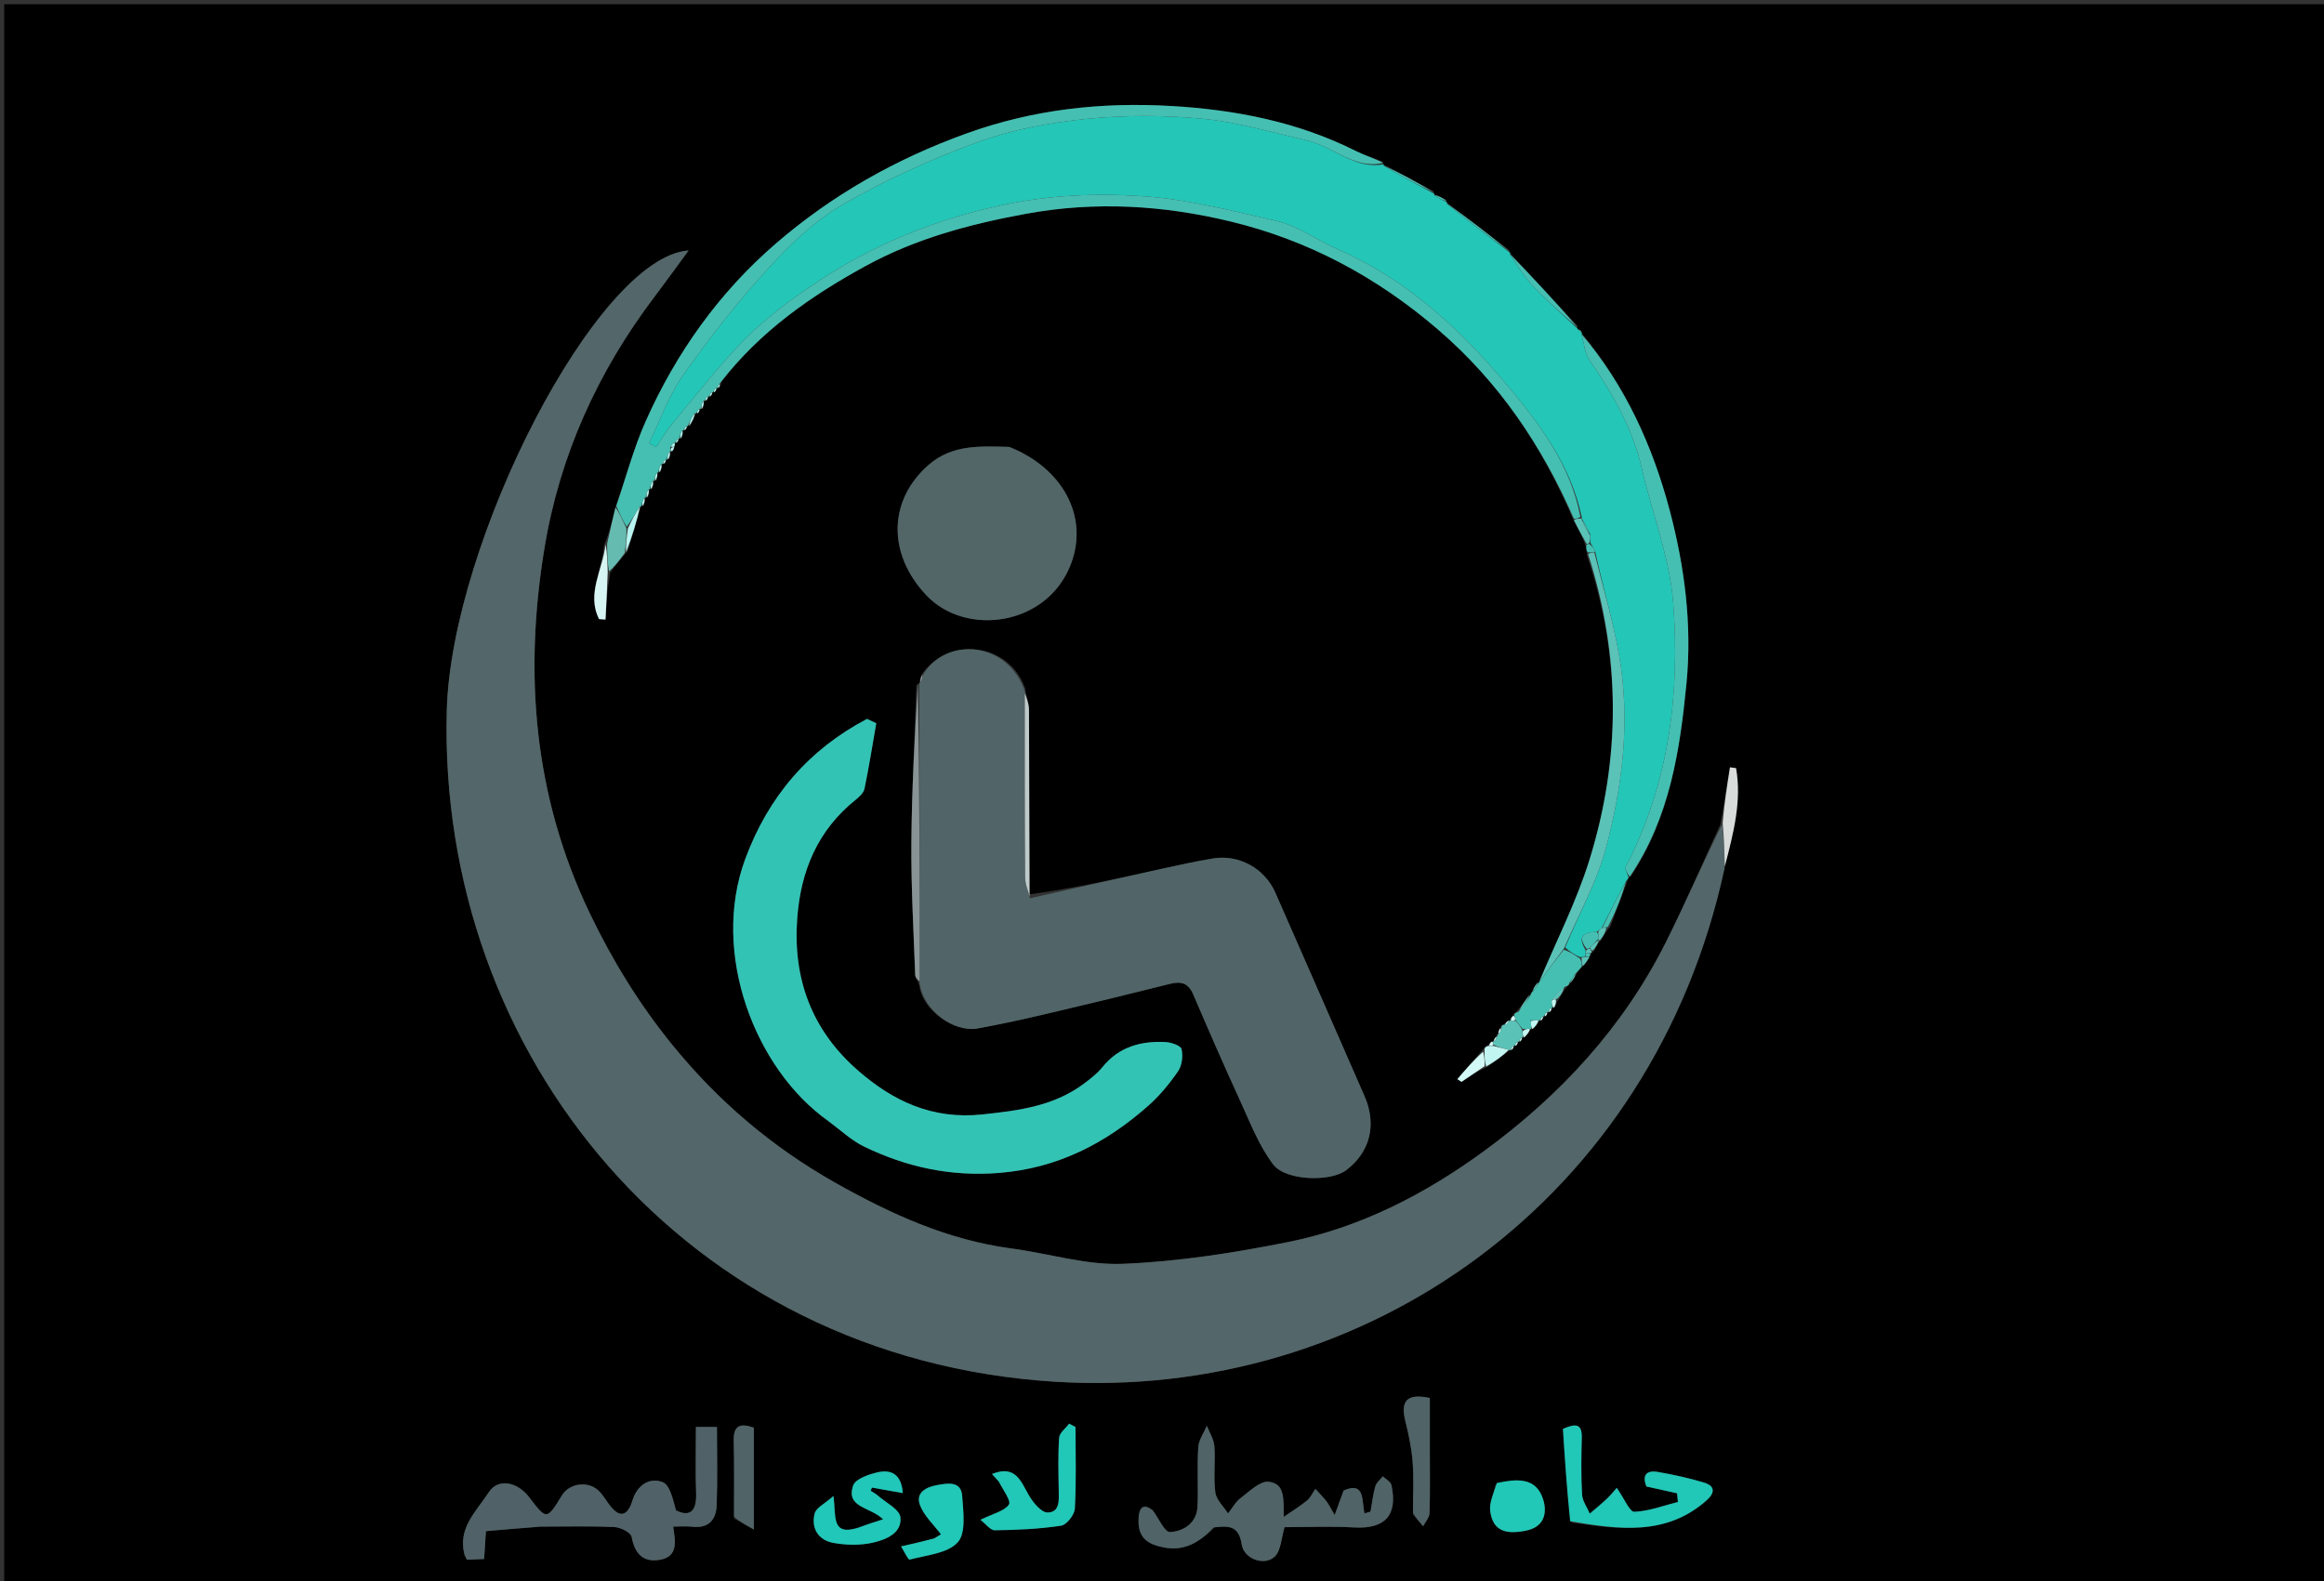 <svg version="1.1" id="Layer_1" xmlns="http://www.w3.org/2000/svg" xmlns:xlink="http://www.w3.org/1999/xlink" x="0px" y="0px"
	 width="100%" viewBox="0 0 551 375" enable-background="new 0 0 551 375" xml:space="preserve">
<rect x="0" y="0" width="551" height="375" fill="#333333" stroke="none"/>
<path fill="#000000" opacity="1" stroke="none" 
	d="
M362,376 
	C241.333,376 121.167,376 1,376 
	C1,251 1,126 1,1 
	C184.667,1 368.333,1 552,1 
	C552,126 552,251 552,376 
	C488.833,376 425.667,376 362,376 
M367.586,239.977 
	C367.753,239.671 367.919,239.365 367.999,239.014 
	C367.999,239.014 368.084,239.068 368.705,238.877 
	C368.856,238.257 369.006,237.637 369.749,236.79 
	C370.212,235.87 370.674,234.951 371.579,233.911 
	C371.863,233.736 372.014,233.482 372.597,232.902 
	C373.016,232.259 373.434,231.616 374.058,230.457 
	C374.386,230.021 374.715,229.586 375.616,228.91 
	C376.035,228.263 376.454,227.617 376.997,226.51 
	C376.997,226.51 377.12,226.048 377.336,226.028 
	C377.336,226.028 377.454,225.847 378.014,225.443 
	C378.369,224.655 378.725,223.866 379.694,222.828 
	C380.186,221.9 380.679,220.971 381.812,219.665 
	C383.15,216.114 384.488,212.564 385.988,208.533 
	C386.024,208.369 386.061,208.204 386.711,207.714 
	C395.913,193.869 398.303,177.932 399.853,162 
	C401.197,148.188 399.413,134.338 395.85,120.93 
	C391.774,105.593 385.246,91.306 375,78.997 
	C375,78.997 375.083,78.981 374.92,78.463 
	C374.618,78.283 374.316,78.103 374.002,77.999 
	C374.002,77.999 374.074,77.971 373.982,77.262 
	C368.665,71.486 363.347,65.71 358,59.999 
	C358,59.999 358.065,59.971 357.823,59.335 
	C352.893,55.53 347.963,51.725 342.999,47.996 
	C342.999,47.996 343.076,47.964 342.842,47.343 
	C341.906,46.868 340.969,46.394 339.999,45.996 
	C339.999,45.996 340.075,45.962 339.803,45.31 
	C335.881,43.179 331.959,41.048 327.997,38.995 
	C327.997,38.995 328.074,38.959 327.765,38.287 
	C325.655,37.467 323.461,36.811 321.447,35.8 
	C307.641,28.869 292.768,25.997 277.586,25.131 
	C261.116,24.192 245.05,25.914 229.152,31.644 
	C212.323,37.708 197.223,46.284 183.896,57.791 
	C170.503,69.356 160.303,83.685 153.085,99.888 
	C150.212,106.339 148.405,113.265 145.759,120.679 
	C145.153,123.439 144.547,126.198 143.199,129.278 
	C142.895,135.127 138.995,140.835 142.042,146.815 
	C142.549,146.85 143.055,146.885 143.561,146.92 
	C143.753,143.305 143.946,139.69 144.723,135.782 
	C145.854,134.231 146.985,132.68 148.783,130.755 
	C149.885,127.175 150.987,123.595 152.018,120.01 
	C152.018,120.01 152.049,120.075 152.671,119.88 
	C152.811,119.259 152.951,118.637 153.019,118.012 
	C153.019,118.012 153.053,118.076 153.672,117.876 
	C153.811,117.256 153.951,116.636 154.018,116.011 
	C154.018,116.011 154.056,116.074 154.674,115.874 
	C154.813,115.255 154.952,114.635 155.018,114.011 
	C155.018,114.011 155.054,114.074 155.675,113.876 
	C155.813,113.252 155.951,112.628 156.018,112.014 
	C156.018,112.014 156.047,112.079 156.668,111.876 
	C156.808,111.253 156.947,110.629 157.015,110.01 
	C157.015,110.01 157.026,110.082 157.567,109.968 
	C157.74,109.659 157.914,109.35 158.008,109.009 
	C158.008,109.009 158.064,109.074 158.675,108.865 
	C158.814,108.247 158.952,107.629 159.018,107.014 
	C159.018,107.014 159.058,107.075 159.591,106.948 
	C159.682,106.632 159.773,106.317 160.008,105.523 
	C160.008,105.523 160.084,105.029 160.015,105.013 
	C160.015,105.013 160.03,105.082 160.572,104.969 
	C160.744,104.659 160.915,104.35 161.009,104.01 
	C161.009,104.01 161.061,104.074 161.678,103.874 
	C161.815,103.253 161.951,102.632 162.016,102.012 
	C162.016,102.012 162.03,102.082 162.571,101.966 
	C162.743,101.657 162.914,101.347 163.01,101.011 
	C163.01,101.011 163.058,101.075 163.693,100.877 
	C164.157,99.933 164.621,98.988 165.017,98.013 
	C165.017,98.013 165.041,98.084 165.579,97.97 
	C165.748,97.661 165.917,97.352 166.007,97.009 
	C166.007,97.009 166.064,97.074 166.681,96.871 
	C166.816,96.25 166.95,95.628 167.014,95.012 
	C167.014,95.012 167.028,95.082 167.566,94.96 
	C167.739,94.651 167.911,94.342 168.015,94.014 
	C168.015,94.014 168.034,94.083 168.574,93.969 
	C168.745,93.66 168.916,93.35 169.015,93.016 
	C169.015,93.016 169.042,93.086 169.58,92.968 
	C169.748,92.658 169.916,92.349 170.013,92.013 
	C170.013,92.013 170.042,92.082 170.549,91.939 
	C170.658,91.637 170.766,91.334 171.173,90.401 
	C180.286,78.492 192.321,70.144 205.25,63.064 
	C217.039,56.607 229.786,53.182 243.072,50.728 
	C259.656,47.665 275.88,48.668 291.88,52.549 
	C310.163,56.983 326.399,65.656 340.868,78.086 
	C355.39,90.562 365.609,105.717 373.197,123.681 
	C374.189,125.45 375.182,127.22 376.025,129.655 
	C376.069,130.105 376.112,130.555 376.267,131.754 
	C384.32,155.719 384.285,179.875 376.861,203.845 
	C373.775,213.81 368.933,223.231 364.931,232.936 
	C364.931,232.936 364.929,232.882 364.353,233.091 
	C363.943,233.741 363.533,234.39 362.995,235.424 
	C362.995,235.424 362.961,235.827 362.345,236.109 
	C361.485,237.386 360.625,238.663 359.36,240.04 
	C359.079,240.198 358.971,240.435 358.508,241.001 
	C358.311,241.318 358.113,241.635 357.98,241.983 
	C357.98,241.983 357.99,241.912 357.392,242.082 
	C357.118,242.394 356.844,242.707 356.249,243.01 
	C356.018,243.128 355.944,243.31 355.462,243.996 
	C355.326,244.419 355.189,244.842 354.892,245.421 
	C354.892,245.421 355.015,245.607 354.527,245.98 
	C354.322,246.316 354.116,246.651 353.982,246.981 
	C353.982,246.981 353.947,246.918 353.424,247.057 
	C353.235,247.355 353.046,247.653 352.391,248.046 
	C352.085,248.226 351.94,248.492 351.327,249.127 
	C349.391,251.384 347.454,253.642 345.518,255.899 
	C345.85,256.114 346.182,256.328 346.514,256.543 
	C348.34,255.303 350.166,254.063 352.709,252.972 
	C354.498,251.668 356.288,250.364 358.011,249.011 
	C358.011,249.011 358.041,249.088 358.573,248.958 
	C358.744,248.651 358.916,248.344 359.017,248.017 
	C359.017,248.017 359.038,248.087 359.572,247.959 
	C359.743,247.651 359.915,247.343 360.016,247.016 
	C360.016,247.016 360.036,247.086 360.571,246.959 
	C360.743,246.651 360.915,246.343 361.009,246.022 
	C361.009,246.022 361.059,246.082 361.638,245.915 
	C362.118,245.294 362.598,244.674 363.004,244.006 
	C363.004,244.006 363.057,244.076 363.636,243.916 
	C364.116,243.299 364.595,242.682 365.011,242.008 
	C365.011,242.008 365.04,242.088 365.572,241.96 
	C365.744,241.654 365.916,241.348 366.017,241.016 
	C366.017,241.016 366.042,241.088 366.571,240.959 
	C366.743,240.654 366.916,240.35 367.013,240.015 
	C367.013,240.015 367.052,240.085 367.586,239.977 
M217.988,161.991 
	C217.988,161.991 217.965,161.918 217.266,162.433 
	C216.844,174.97 216.168,187.506 216.079,200.046 
	C216.005,210.413 216.608,220.784 216.981,231.151 
	C217.005,231.828 217.632,232.484 217.998,233.907 
	C218.759,239.48 226.092,244.903 231.821,243.869 
	C237.409,242.86 242.96,241.618 248.49,240.321 
	C258.143,238.056 267.781,235.723 277.396,233.301 
	C280.051,232.632 281.751,233.113 282.899,235.792 
	C286.522,244.243 290.193,252.676 294.033,261.03 
	C296.409,266.198 298.482,271.705 301.884,276.144 
	C304.902,280.081 315.51,280.227 319.104,277.533 
	C324.824,273.244 326.486,266.721 323.524,259.945 
	C316.482,243.833 309.429,227.724 302.349,211.628 
	C299.831,205.903 293.699,202.539 287.558,203.572 
	C283.643,204.231 279.753,205.064 275.874,205.92 
	C265.309,208.253 254.756,210.64 244.021,212.082 
	C244.017,197.498 244.041,182.913 243.964,168.329 
	C243.956,166.839 243.337,165.352 243.048,163.153 
	C239.01,152.104 224.505,150.84 218.399,160.132 
	C218.237,160.758 218.076,161.384 217.988,161.991 
M407.845,195.573 
	C403.549,204.91 399.517,214.379 394.903,223.556 
	C384.801,243.645 369.937,259.719 351.898,272.916 
	C337.825,283.212 322.452,291.121 305.306,294.543 
	C292.44,297.11 279.325,299.159 266.249,299.691 
	C257.484,300.047 248.611,297.215 239.756,296.04 
	C224.675,294.039 211.188,287.872 198.126,280.515 
	C183.082,272.042 170.187,261.073 159.301,247.645 
	C151.502,238.024 145.136,227.658 139.779,216.451 
	C126.519,188.713 124.179,159.711 129.098,129.927 
	C132.719,108.001 141.697,88.169 155.147,70.413 
	C157.677,67.073 160.119,63.666 163.258,59.396 
	C141.517,60.893 106.979,128.657 105.928,168.491 
	C103.773,250.179 162.497,322.184 250.143,327.649 
	C323.649,332.233 391.935,284.552 408.972,205.075 
	C410.987,197.525 412.975,189.973 411.598,182.144 
	C411.119,182.083 410.64,182.021 410.161,181.959 
	C409.479,186.28 408.797,190.601 407.845,195.573 
M196.521,265.988 
	C199.291,267.983 201.844,270.424 204.87,271.89 
	C214.937,276.765 225.427,279.043 236.853,278.136 
	C250.751,277.032 262.129,271.146 272.247,262.203 
	C274.932,259.829 277.283,256.971 279.314,254.011 
	C280.245,252.654 280.517,250.396 280.134,248.772 
	C279.936,247.935 277.669,247.164 276.301,247.098 
	C270.492,246.818 265.286,248.215 261.394,253.03 
	C260.168,254.548 258.554,255.796 256.974,256.977 
	C249.865,262.291 241.644,263.326 233.014,264.257 
	C221.089,265.543 211.757,261.142 203.328,253.764 
	C192.482,244.27 187.951,232.128 189.015,217.773 
	C189.849,206.511 193.846,196.898 202.839,189.675 
	C203.712,188.973 204.758,188.022 204.964,187.03 
	C206.03,181.881 206.85,176.682 207.755,171.5 
	C207.023,171.157 206.29,170.814 205.558,170.471 
	C191.785,177.711 182.205,188.8 176.7,203.66 
	C168.397,226.072 179.088,253.556 196.521,265.988 
M238.927,105.953 
	C232.335,105.796 225.743,105.399 220.216,110.2 
	C210.638,118.519 210.301,131.243 219.605,141.128 
	C228.992,151.102 248.458,148.474 253.979,133.554 
	C258.028,122.613 252.205,111.14 238.927,105.953 
M128.585,362.001 
	C134.295,362.002 140.013,361.846 145.711,362.113 
	C147.153,362.181 149.577,363.413 149.757,364.428 
	C150.473,368.468 152.549,370.577 156.489,369.862 
	C160.843,369.072 160.122,365.522 159.603,362 
	C161.175,362 162.67,361.856 164.127,362.028 
	C168.021,362.486 169.793,360.329 169.918,356.926 
	C170.142,350.819 169.981,344.698 169.981,338.369 
	C168.134,338.369 166.773,338.369 164.998,338.369 
	C164.998,343.824 164.85,348.956 165.043,354.076 
	C165.204,358.319 163.607,359.794 160.282,358.163 
	C159.548,355.524 158.82,352.082 157.061,351.433 
	C153.915,350.273 151.058,352.212 149.954,355.781 
	C149.857,356.094 149.764,356.411 149.638,356.714 
	C148.424,359.641 146.76,359.576 144.891,357.354 
	C143.834,356.098 143.065,354.567 141.889,353.454 
	C139.38,351.077 134.995,351.729 133.248,354.572 
	C129.62,360.478 129.62,360.478 125.47,355.042 
	C122.656,351.357 118.082,350.454 115.889,353.853 
	C113.034,358.279 108.444,362.328 110.128,368.623 
	C110.209,368.927 110.4,369.202 110.722,369.866 
	C111.944,369.809 113.312,369.745 114.78,369.677 
	C114.956,366.978 115.105,364.7 115.211,363.08 
	C119.624,362.698 123.644,362.35 128.585,362.001 
M288.073,362.085 
	C291.244,361.79 293.724,361.707 294.387,366.192 
	C294.911,369.741 299.869,371.427 302.254,369.081 
	C303.74,367.621 303.781,364.691 304.556,362.135 
	C309.665,362.135 315.379,361.879 321.06,362.199 
	C328.335,362.609 331.445,359.355 329.9,352.161 
	C329.727,351.357 328.565,350.767 327.862,350.077 
	C327.247,350.858 326.33,351.552 326.078,352.436 
	C325.52,354.388 325.297,356.435 324.937,358.444 
	C324.463,358.588 323.989,358.732 323.515,358.877 
	C322.817,355.956 323.72,351.19 318.561,353.443 
	C317.935,355.162 317.318,356.855 316.439,359.264 
	C315.471,357.624 315.06,356.735 314.474,355.982 
	C313.676,354.954 312.744,354.03 311.869,353.061 
	C311.216,353.995 310.725,355.128 309.875,355.821 
	C308.138,357.239 306.209,358.421 304.36,359.7 
	C304.321,355.377 304.668,351.791 300.782,351.37 
	C298.717,351.147 296.224,353.665 294.145,355.237 
	C292.927,356.158 292.141,357.651 291.161,358.887 
	C290.108,357.23 288.377,355.662 288.144,353.897 
	C287.668,350.298 288.188,346.578 287.915,342.936 
	C287.791,341.285 286.756,339.702 286.134,338.089 
	C285.423,339.779 284.207,341.438 284.098,343.167 
	C283.803,347.81 284.113,352.487 283.933,357.141 
	C283.778,361.171 280.658,363.093 277.394,363.3 
	C276.148,363.379 274.68,359.977 273.313,358.161 
	C270.919,356.261 269.866,357.592 269.934,360.959 
	C270.017,365.112 272.729,366.313 275.943,366.944 
	C280.66,367.87 284.33,365.854 288.073,362.085 
M372.583,361.045 
	C383.795,362.678 394.992,364.272 404.571,355.824 
	C406.609,354.027 406.719,352.382 403.991,351.556 
	C400.438,350.482 396.782,349.681 393.121,349.05 
	C390.003,348.512 389.415,350.137 390.339,352.486 
	C392.961,353.069 395.286,353.587 397.612,354.104 
	C397.683,354.789 397.753,355.474 397.824,356.158 
	C394.382,357.025 390.957,358.348 387.485,358.49 
	C386.384,358.535 385.154,355.428 383.317,352.815 
	C382.733,353.468 381.918,354.51 380.968,355.409 
	C379.673,356.637 378.275,357.757 376.921,358.923 
	C376.281,357.409 375.174,355.92 375.088,354.375 
	C374.838,349.903 374.916,345.407 375.025,340.924 
	C375.108,337.514 373.539,337.543 370.558,338.828 
	C371.023,346.029 371.486,353.22 372.583,361.045 
M237.021,351.529 
	C237.83,353.335 239.784,355.93 239.201,356.777 
	C238.129,358.334 235.563,358.861 232.455,360.391 
	C233.683,361.327 234.789,362.889 235.874,362.875 
	C241.124,362.804 246.409,362.57 251.588,361.783 
	C252.899,361.584 254.759,359.191 254.841,357.722 
	C255.199,351.297 254.995,344.841 254.995,338.397 
	C254.493,338.125 253.992,337.853 253.49,337.581 
	C252.661,338.694 251.199,339.763 251.116,340.929 
	C250.823,345.062 250.95,349.23 251.02,353.383 
	C251.059,355.709 251.325,358.616 248.378,358.657 
	C246.914,358.677 245.006,356.377 244.017,354.702 
	C242.035,351.347 240.851,347.225 235.19,349.532 
	C235.682,350.082 236.095,350.542 237.021,351.529 
M202.968,362.526 
	C196.963,364.215 198.298,359.435 197.598,354.75 
	C195.532,356.588 193.512,357.511 193.159,358.868 
	C192.243,362.391 194.012,365.211 197.557,365.858 
	C200.611,366.416 203.973,366.493 206.974,365.803 
	C210.011,365.105 213.88,363.572 213.483,359.807 
	C213.282,357.905 210.009,356.312 208.094,354.615 
	C207.602,354.179 206.992,353.877 206.436,353.513 
	C206.532,353.26 206.629,353.007 206.725,352.754 
	C209.071,353.169 211.417,353.585 214.05,354.051 
	C213.718,349.443 211.173,348.44 208.139,349.114 
	C205.988,349.592 202.81,350.686 202.278,352.25 
	C200.469,357.56 206.318,357.278 209.377,360.269 
	C207.151,360.976 205.398,361.533 202.968,362.526 
M221.187,364.968 
	C218.987,365.472 216.787,365.976 213.631,366.699 
	C214.346,367.818 215.311,369.925 215.685,369.825 
	C219.657,368.762 224.681,368.381 227.085,365.713 
	C229.084,363.492 228.393,358.441 228.123,354.699 
	C227.861,351.069 224.521,351.743 222.245,352.143 
	C219.831,352.568 216.906,353.797 218.143,356.979 
	C219.121,359.496 221.361,361.524 223.089,363.834 
	C223.245,363.734 222.579,364.161 221.187,364.968 
M335.005,359.144 
	C335.81,360.067 336.614,360.99 337.418,361.914 
	C337.944,360.877 338.89,359.854 338.925,358.801 
	C339.087,353.833 339,348.857 339.001,343.883 
	C339.001,339.803 339.001,335.723 339.001,331.498 
	C333.737,330.4 331.933,331.986 333.215,337.061 
	C334.018,340.245 334.679,343.51 334.931,346.775 
	C335.224,350.566 335,354.396 335.005,359.144 
M354.605,351.962 
	C354.135,354.122 353.023,356.378 353.326,358.424 
	C353.976,362.802 356.648,363.98 361.759,362.97 
	C366.141,362.104 366.891,358.781 365.85,355.507 
	C364.164,350.21 359.565,350.675 354.605,351.962 
M174.039,360.083 
	C175.401,360.84 176.762,361.596 178.73,362.689 
	C178.73,353.681 178.73,346.107 178.73,338.546 
	C175.385,337.362 173.859,338.092 173.96,341.711 
	C174.123,347.523 174.007,353.343 174.039,360.083 
z"/>
<path fill="#536669" opacity="1" stroke="none" 
	d="
M408.892,205.886 
	C391.935,284.552 323.649,332.233 250.143,327.649 
	C162.497,322.184 103.773,250.179 105.928,168.491 
	C106.979,128.657 141.517,60.893 163.258,59.396 
	C160.119,63.666 157.677,67.073 155.147,70.413 
	C141.697,88.169 132.719,108.001 129.098,129.927 
	C124.179,159.711 126.519,188.713 139.779,216.451 
	C145.136,227.658 151.502,238.024 159.301,247.645 
	C170.187,261.073 183.082,272.042 198.126,280.515 
	C211.188,287.872 224.675,294.039 239.756,296.04 
	C248.611,297.215 257.484,300.047 266.249,299.691 
	C279.325,299.159 292.44,297.11 305.306,294.543 
	C322.452,291.121 337.825,283.212 351.898,272.916 
	C369.937,259.719 384.801,243.645 394.903,223.556 
	C399.517,214.379 403.549,204.91 408.291,195.502 
	C408.789,198.916 408.841,202.401 408.892,205.886 
z"/>
<path fill="#24C6B7" opacity="1" stroke="none" 
	d="
M386.098,208.039 
	C386.061,208.204 386.024,208.369 385.581,208.843 
	C383.425,212.748 381.678,216.342 379.73,220.066 
	C379.276,220.395 379.082,220.643 378.57,220.96 
	C375.239,221.074 374.018,222.152 375.909,225.265 
	C375.917,225.706 375.929,225.882 375.929,226.239 
	C375.916,226.42 375.857,226.778 375.634,226.828 
	C375.411,226.879 374.963,226.968 374.625,226.969 
	C373.198,226.309 372.109,225.649 371.095,224.653 
	C374.427,216.597 378.603,209.122 380.746,201.103 
	C384.735,186.171 386.568,170.799 383.876,155.368 
	C382.444,147.155 379.999,139.118 378.217,130.823 
	C377.966,130.093 377.51,129.542 377.04,128.66 
	C377.016,127.89 377.006,127.449 377.002,126.637 
	C376.349,125.168 375.69,124.071 375.025,122.979 
	C375.017,122.983 375.019,122.978 375.015,122.581 
	C372.404,110.336 365.117,100.711 357.813,91.914 
	C346.724,78.559 333.932,66.488 317.518,59.285 
	C312.437,57.055 307.714,53.522 302.433,52.337 
	C292.134,50.025 281.943,47.305 271.203,46.549 
	C259.793,45.746 248.752,46.277 237.674,48.627 
	C221.637,52.028 206.696,58.145 193.111,67.286 
	C187.332,71.175 181.613,75.391 176.728,80.312 
	C170.428,86.658 164.959,93.833 159.209,100.715 
	C157.835,102.36 156.768,104.26 155.56,106.043 
	C155,105.72 154.441,105.397 153.882,105.074 
	C156.518,99.689 158.514,93.852 161.93,89.018 
	C168.097,80.289 174.711,71.795 181.907,63.903 
	C187.179,58.12 193.075,52.411 199.774,48.539 
	C209.935,42.664 220.781,37.718 231.818,33.701 
	C240.036,30.709 248.941,29.065 257.678,28.189 
	C266.837,27.27 276.227,27.296 285.391,28.188 
	C293.66,28.993 301.775,31.465 309.932,33.317 
	C316.119,34.723 321.035,40.254 328.074,38.959 
	C328.074,38.959 327.997,38.995 328.059,39.303 
	C332.105,41.729 336.09,43.846 340.075,45.962 
	C340.075,45.962 339.999,45.996 340.065,46.309 
	C341.113,47.069 342.094,47.517 343.076,47.964 
	C343.076,47.964 342.999,47.996 343.046,48.309 
	C348.084,52.405 353.075,56.188 358.065,59.971 
	C358.065,59.971 358,59.999 358.01,60.334 
	C359.854,63.111 361.477,65.753 363.569,67.946 
	C366.906,71.445 370.556,74.645 374.074,77.971 
	C374.074,77.971 374.002,77.999 374.12,78.197 
	C374.519,78.591 374.801,78.786 375.083,78.981 
	C375.083,78.981 375,78.997 375.009,79.348 
	C375.59,81.596 375.732,83.79 376.806,85.339 
	C382.347,93.33 387.114,101.609 389.304,111.24 
	C391.706,121.8 395.866,132.177 396.69,142.832 
	C398.364,164.468 395.727,185.755 385.474,205.479 
	C385.169,206.066 385.867,207.174 386.098,208.039 
z"/>
<path fill="#516568" opacity="1" stroke="none" 
	d="
M244.198,213.005 
	C254.756,210.64 265.309,208.253 275.874,205.92 
	C279.753,205.064 283.643,204.231 287.558,203.572 
	C293.699,202.539 299.831,205.903 302.349,211.628 
	C309.429,227.724 316.482,243.833 323.524,259.945 
	C326.486,266.721 324.824,273.244 319.104,277.533 
	C315.51,280.227 304.902,280.081 301.884,276.144 
	C298.482,271.705 296.409,266.198 294.033,261.03 
	C290.193,252.676 286.522,244.243 282.899,235.792 
	C281.751,233.113 280.051,232.632 277.396,233.301 
	C267.781,235.723 258.143,238.056 248.49,240.321 
	C242.96,241.618 237.409,242.86 231.821,243.869 
	C226.092,244.903 218.759,239.48 218.049,233.053 
	C218.056,208.772 218.01,185.345 217.965,161.918 
	C217.965,161.918 217.988,161.991 218.247,161.847 
	C218.664,161.073 218.821,160.444 218.978,159.815 
	C224.505,150.84 239.01,152.104 242.994,163.985 
	C242.962,179.244 242.947,193.671 243.059,208.096 
	C243.072,209.735 243.801,211.369 244.198,213.005 
z"/>
<path fill="#33C3B5" opacity="1" stroke="none" 
	d="
M196.264,265.731 
	C179.088,253.556 168.397,226.072 176.7,203.66 
	C182.205,188.8 191.785,177.711 205.558,170.471 
	C206.29,170.814 207.023,171.157 207.755,171.5 
	C206.85,176.682 206.03,181.881 204.964,187.03 
	C204.758,188.022 203.712,188.973 202.839,189.675 
	C193.846,196.898 189.849,206.511 189.015,217.773 
	C187.951,232.128 192.482,244.27 203.328,253.764 
	C211.757,261.142 221.089,265.543 233.014,264.257 
	C241.644,263.326 249.865,262.291 256.974,256.977 
	C258.554,255.796 260.168,254.548 261.394,253.03 
	C265.286,248.215 270.492,246.818 276.301,247.098 
	C277.669,247.164 279.936,247.935 280.134,248.772 
	C280.517,250.396 280.245,252.654 279.314,254.011 
	C277.283,256.971 274.932,259.829 272.247,262.203 
	C262.129,271.146 250.751,277.032 236.853,278.136 
	C225.427,279.043 214.937,276.765 204.87,271.89 
	C201.844,270.424 199.291,267.983 196.264,265.731 
z"/>
<path fill="#526668" opacity="1" stroke="none" 
	d="
M239.358,105.986 
	C252.205,111.14 258.028,122.613 253.979,133.554 
	C248.458,148.474 228.992,151.102 219.605,141.128 
	C210.301,131.243 210.638,118.519 220.216,110.2 
	C225.743,105.399 232.335,105.796 239.358,105.986 
z"/>
<path fill="#45BFB2" opacity="1" stroke="none" 
	d="
M327.919,38.623 
	C321.035,40.254 316.119,34.723 309.932,33.317 
	C301.775,31.465 293.66,28.993 285.391,28.188 
	C276.227,27.296 266.837,27.27 257.678,28.189 
	C248.941,29.065 240.036,30.709 231.818,33.701 
	C220.781,37.718 209.935,42.664 199.774,48.539 
	C193.075,52.411 187.179,58.12 181.907,63.903 
	C174.711,71.795 168.097,80.289 161.93,89.018 
	C158.514,93.852 156.518,99.689 153.882,105.074 
	C154.441,105.397 155,105.72 155.56,106.043 
	C156.768,104.26 157.835,102.36 159.209,100.715 
	C164.959,93.833 170.428,86.658 176.728,80.312 
	C181.613,75.391 187.332,71.175 193.111,67.286 
	C206.696,58.145 221.637,52.028 237.674,48.627 
	C248.752,46.277 259.793,45.746 271.203,46.549 
	C281.943,47.305 292.134,50.025 302.433,52.337 
	C307.714,53.522 312.437,57.055 317.518,59.285 
	C333.932,66.488 346.724,78.559 357.813,91.914 
	C365.117,100.711 372.404,110.336 374.704,122.587 
	C373.982,122.993 373.568,122.996 373.154,122.999 
	C365.609,105.717 355.39,90.562 340.868,78.086 
	C326.399,65.656 310.163,56.983 291.88,52.549 
	C275.88,48.668 259.656,47.665 243.072,50.728 
	C229.786,53.182 217.039,56.607 205.25,63.064 
	C192.321,70.144 180.286,78.492 170.76,90.772 
	C170.245,91.456 170.144,91.769 170.042,92.082 
	C170.042,92.082 170.013,92.013 169.73,92.001 
	C169.311,92.355 169.177,92.72 169.042,93.086 
	C169.042,93.086 169.015,93.016 168.738,93.013 
	C168.318,93.368 168.176,93.726 168.034,94.083 
	C168.034,94.083 168.015,94.014 167.742,94.023 
	C167.322,94.382 167.175,94.732 167.028,95.082 
	C167.028,95.082 167.014,95.012 166.718,95.106 
	C166.303,95.825 166.183,96.45 166.064,97.074 
	C166.064,97.074 166.007,97.009 165.727,97 
	C165.311,97.356 165.176,97.72 165.041,98.084 
	C165.041,98.084 165.017,98.013 164.681,97.987 
	C163.916,99 163.487,100.037 163.058,101.075 
	C163.058,101.075 163.01,101.011 162.737,101.014 
	C162.319,101.372 162.175,101.727 162.03,102.082 
	C162.03,102.082 162.016,102.012 161.717,102.099 
	C161.298,102.816 161.18,103.445 161.061,104.074 
	C161.061,104.074 161.009,104.01 160.735,104.009 
	C160.318,104.366 160.174,104.724 160.03,105.082 
	C160.03,105.082 160.015,105.013 159.764,105.029 
	C159.318,105.359 159.123,105.674 158.884,106.269 
	C158.913,106.725 158.986,106.9 159.058,107.075 
	C159.058,107.075 159.018,107.014 158.71,107.093 
	C158.289,107.806 158.177,108.44 158.064,109.074 
	C158.064,109.074 158.008,109.009 157.731,108.995 
	C157.311,109.347 157.169,109.715 157.026,110.082 
	C157.026,110.082 157.015,110.01 156.722,110.1 
	C156.302,110.819 156.174,111.449 156.047,112.079 
	C156.047,112.079 156.018,112.014 155.723,112.108 
	C155.304,112.826 155.179,113.45 155.054,114.074 
	C155.054,114.074 155.018,114.011 154.707,114.081 
	C154.283,114.791 154.17,115.432 154.056,116.074 
	C154.056,116.074 154.018,116.011 153.71,116.078 
	C153.285,116.789 153.169,117.432 153.053,118.076 
	C153.053,118.076 153.019,118.012 152.712,118.078 
	C152.286,118.788 152.168,119.431 152.049,120.075 
	C152.049,120.075 152.018,120.01 151.717,120.075 
	C150.587,121.757 149.757,123.375 148.584,124.921 
	C147.532,123.224 146.822,121.6 146.113,119.975 
	C148.405,113.265 150.212,106.339 153.085,99.888 
	C160.303,83.685 170.503,69.356 183.896,57.791 
	C197.223,46.284 212.323,37.708 229.152,31.644 
	C245.05,25.914 261.116,24.192 277.586,25.131 
	C292.768,25.997 307.641,28.869 321.447,35.8 
	C323.461,36.811 325.655,37.467 327.919,38.623 
z"/>
<path fill="#506267" opacity="1" stroke="none" 
	d="
M128.124,362.001 
	C123.644,362.35 119.624,362.698 115.211,363.08 
	C115.105,364.7 114.956,366.978 114.78,369.677 
	C113.312,369.745 111.944,369.809 110.722,369.866 
	C110.4,369.202 110.209,368.927 110.128,368.623 
	C108.444,362.328 113.034,358.279 115.889,353.853 
	C118.082,350.454 122.656,351.357 125.47,355.042 
	C129.62,360.478 129.62,360.478 133.248,354.572 
	C134.995,351.729 139.38,351.077 141.889,353.454 
	C143.065,354.567 143.834,356.098 144.891,357.354 
	C146.76,359.576 148.424,359.641 149.638,356.714 
	C149.764,356.411 149.857,356.094 149.954,355.781 
	C151.058,352.212 153.915,350.273 157.061,351.433 
	C158.82,352.082 159.548,355.524 160.282,358.163 
	C163.607,359.794 165.204,358.319 165.043,354.076 
	C164.85,348.956 164.998,343.824 164.998,338.369 
	C166.773,338.369 168.134,338.369 169.981,338.369 
	C169.981,344.698 170.142,350.819 169.918,356.926 
	C169.793,360.329 168.021,362.486 164.127,362.028 
	C162.67,361.856 161.175,362 159.603,362 
	C160.122,365.522 160.843,369.072 156.489,369.862 
	C152.549,370.577 150.473,368.468 149.757,364.428 
	C149.577,363.413 147.153,362.181 145.711,362.113 
	C140.013,361.846 134.295,362.002 128.124,362.001 
z"/>
<path fill="#506367" opacity="1" stroke="none" 
	d="
M287.695,362.207 
	C284.33,365.854 280.66,367.87 275.943,366.944 
	C272.729,366.313 270.017,365.112 269.934,360.959 
	C269.866,357.592 270.919,356.261 273.313,358.161 
	C274.68,359.977 276.148,363.379 277.394,363.3 
	C280.658,363.093 283.778,361.171 283.933,357.141 
	C284.113,352.487 283.803,347.81 284.098,343.167 
	C284.207,341.438 285.423,339.779 286.134,338.089 
	C286.756,339.702 287.791,341.285 287.915,342.936 
	C288.188,346.578 287.668,350.298 288.144,353.897 
	C288.377,355.662 290.108,357.23 291.161,358.887 
	C292.141,357.651 292.927,356.158 294.145,355.237 
	C296.224,353.665 298.717,351.147 300.782,351.37 
	C304.668,351.791 304.321,355.377 304.36,359.7 
	C306.209,358.421 308.138,357.239 309.875,355.821 
	C310.725,355.128 311.216,353.995 311.869,353.061 
	C312.744,354.03 313.676,354.954 314.474,355.982 
	C315.06,356.735 315.471,357.624 316.439,359.264 
	C317.318,356.855 317.935,355.162 318.561,353.443 
	C323.72,351.19 322.817,355.956 323.515,358.877 
	C323.989,358.732 324.463,358.588 324.937,358.444 
	C325.297,356.435 325.52,354.388 326.078,352.436 
	C326.33,351.552 327.247,350.858 327.862,350.077 
	C328.565,350.767 329.727,351.357 329.9,352.161 
	C331.445,359.355 328.335,362.609 321.06,362.199 
	C315.379,361.879 309.665,362.135 304.556,362.135 
	C303.781,364.691 303.74,367.621 302.254,369.081 
	C299.869,371.427 294.911,369.741 294.387,366.192 
	C293.724,361.707 291.244,361.79 287.695,362.207 
z"/>
<path fill="#45BFB2" opacity="1" stroke="none" 
	d="
M386.404,207.876 
	C385.867,207.174 385.169,206.066 385.474,205.479 
	C395.727,185.755 398.364,164.468 396.69,142.832 
	C395.866,132.177 391.706,121.8 389.304,111.24 
	C387.114,101.609 382.347,93.33 376.806,85.339 
	C375.732,83.79 375.59,81.596 375.03,79.312 
	C385.246,91.306 391.774,105.593 395.85,120.93 
	C399.413,134.338 401.197,148.188 399.853,162 
	C398.303,177.932 395.913,193.869 386.404,207.876 
z"/>
<path fill="#21C7B7" opacity="1" stroke="none" 
	d="
M372.266,360.728 
	C371.486,353.22 371.023,346.029 370.558,338.828 
	C373.539,337.543 375.108,337.514 375.025,340.924 
	C374.916,345.407 374.838,349.903 375.088,354.375 
	C375.174,355.92 376.281,357.409 376.921,358.923 
	C378.275,357.757 379.673,356.637 380.968,355.409 
	C381.918,354.51 382.733,353.468 383.317,352.815 
	C385.154,355.428 386.384,358.535 387.485,358.49 
	C390.957,358.348 394.382,357.025 397.824,356.158 
	C397.753,355.474 397.683,354.789 397.612,354.104 
	C395.286,353.587 392.961,353.069 390.339,352.486 
	C389.415,350.137 390.003,348.512 393.121,349.05 
	C396.782,349.681 400.438,350.482 403.991,351.556 
	C406.719,352.382 406.609,354.027 404.571,355.824 
	C394.992,364.272 383.795,362.678 372.266,360.728 
z"/>
<path fill="#5BC2B8" opacity="1" stroke="none" 
	d="
M378.011,131.002 
	C379.999,139.118 382.444,147.155 383.876,155.368 
	C386.568,170.799 384.735,186.171 380.746,201.103 
	C378.603,209.122 374.427,216.597 370.825,224.863 
	C368.617,227.906 366.754,230.403 364.89,232.9 
	C368.933,223.231 373.775,213.81 376.861,203.845 
	C384.285,179.875 384.32,155.719 376.521,131.377 
	C377.186,131 377.599,131.001 378.011,131.002 
z"/>
<path fill="#21C7B7" opacity="1" stroke="none" 
	d="
M236.764,351.265 
	C236.095,350.542 235.682,350.082 235.19,349.532 
	C240.851,347.225 242.035,351.347 244.017,354.702 
	C245.006,356.377 246.914,358.677 248.378,358.657 
	C251.325,358.616 251.059,355.709 251.02,353.383 
	C250.95,349.23 250.823,345.062 251.116,340.929 
	C251.199,339.763 252.661,338.694 253.49,337.581 
	C253.992,337.853 254.493,338.125 254.995,338.397 
	C254.995,344.841 255.199,351.297 254.841,357.722 
	C254.759,359.191 252.899,361.584 251.588,361.783 
	C246.409,362.57 241.124,362.804 235.874,362.875 
	C234.789,362.889 233.683,361.327 232.455,360.391 
	C235.563,358.861 238.129,358.334 239.201,356.777 
	C239.784,355.93 237.83,353.335 236.764,351.265 
z"/>
<path fill="#21C7B8" opacity="1" stroke="none" 
	d="
M203.306,362.308 
	C205.398,361.533 207.151,360.976 209.377,360.269 
	C206.318,357.278 200.469,357.56 202.278,352.25 
	C202.81,350.686 205.988,349.592 208.139,349.114 
	C211.173,348.44 213.718,349.443 214.05,354.051 
	C211.417,353.585 209.071,353.169 206.725,352.754 
	C206.629,353.007 206.532,353.26 206.436,353.513 
	C206.992,353.877 207.602,354.179 208.094,354.615 
	C210.009,356.312 213.282,357.905 213.483,359.807 
	C213.88,363.572 210.011,365.105 206.974,365.803 
	C203.973,366.493 200.611,366.416 197.557,365.858 
	C194.012,365.211 192.243,362.391 193.159,358.868 
	C193.512,357.511 195.532,356.588 197.598,354.75 
	C198.298,359.435 196.963,364.215 203.306,362.308 
z"/>
<path fill="#21C7B7" opacity="1" stroke="none" 
	d="
M221.55,364.777 
	C222.579,364.161 223.245,363.734 223.089,363.834 
	C221.361,361.524 219.121,359.496 218.143,356.979 
	C216.906,353.797 219.831,352.568 222.245,352.143 
	C224.521,351.743 227.861,351.069 228.123,354.699 
	C228.393,358.441 229.084,363.492 227.085,365.713 
	C224.681,368.381 219.657,368.762 215.685,369.825 
	C215.311,369.925 214.346,367.818 213.631,366.699 
	C216.787,365.976 218.987,365.472 221.55,364.777 
z"/>
<path fill="#506367" opacity="1" stroke="none" 
	d="
M335.003,358.677 
	C335,354.396 335.224,350.566 334.931,346.775 
	C334.679,343.51 334.018,340.245 333.215,337.061 
	C331.933,331.986 333.737,330.4 339.001,331.498 
	C339.001,335.723 339.001,339.803 339.001,343.883 
	C339,348.857 339.087,353.833 338.925,358.801 
	C338.89,359.854 337.944,360.877 337.418,361.914 
	C336.614,360.99 335.81,360.067 335.003,358.677 
z"/>
<path fill="#21C8B7" opacity="1" stroke="none" 
	d="
M354.896,351.656 
	C359.565,350.675 364.164,350.21 365.85,355.507 
	C366.891,358.781 366.141,362.104 361.759,362.97 
	C356.648,363.98 353.976,362.802 353.326,358.424 
	C353.023,356.378 354.135,354.122 354.896,351.656 
z"/>
<path fill="#506366" opacity="1" stroke="none" 
	d="
M174.024,359.621 
	C174.007,353.343 174.123,347.523 173.96,341.711 
	C173.859,338.092 175.385,337.362 178.73,338.546 
	C178.73,346.107 178.73,353.681 178.73,362.689 
	C176.762,361.596 175.401,360.84 174.024,359.621 
z"/>
<path fill="#889395" opacity="1" stroke="none" 
	d="
M217.615,162.175 
	C218.01,185.345 218.056,208.772 218.04,232.674 
	C217.632,232.484 217.005,231.828 216.981,231.151 
	C216.608,220.784 216.005,210.413 216.079,200.046 
	C216.168,187.506 216.844,174.97 217.615,162.175 
z"/>
<path fill="#45BFB2" opacity="1" stroke="none" 
	d="
M364.91,232.918 
	C366.754,230.403 368.617,227.906 370.751,225.199 
	C372.109,225.649 373.198,226.309 374.635,227.333 
	C375.004,228.181 375.024,228.666 375.043,229.151 
	C374.715,229.586 374.386,230.021 373.639,230.779 
	C372.824,231.784 372.428,232.466 372.033,233.149 
	C372.014,233.482 371.863,233.736 371.012,233.995 
	C369.623,235.039 368.802,235.999 367.885,237.324 
	C367.887,238.148 367.986,238.608 368.084,239.068 
	C368.084,239.068 367.999,239.014 367.698,238.952 
	C367.282,239.288 367.167,239.687 367.052,240.085 
	C367.052,240.085 367.013,240.015 366.723,239.99 
	C366.302,240.34 366.172,240.714 366.042,241.088 
	C366.042,241.088 366.017,241.016 365.725,240.99 
	C365.303,241.339 365.172,241.713 365.04,242.088 
	C365.04,242.088 365.011,242.008 364.729,241.893 
	C364.001,241.885 363.554,241.992 363.043,241.971 
	C362.901,241.794 362.824,241.743 362.747,241.693 
	C362.864,241.831 362.982,241.969 363.023,242.439 
	C362.984,243.206 363.021,243.641 363.057,244.076 
	C363.057,244.076 363.004,244.006 362.708,243.926 
	C361.964,243.969 361.517,244.093 360.963,243.951 
	C360.343,243.134 359.83,242.582 359.255,241.708 
	C359.141,241.175 359.089,240.963 359.038,240.751 
	C358.971,240.435 359.079,240.198 359.943,239.978 
	C361.338,238.554 362.15,237.19 362.961,235.827 
	C362.961,235.827 362.995,235.424 363.375,235.169 
	C364.146,234.236 364.538,233.559 364.929,232.882 
	C364.929,232.882 364.931,232.936 364.91,232.918 
z"/>
<path fill="#D8DDDC" opacity="1" stroke="none" 
	d="
M408.932,205.48 
	C408.841,202.401 408.789,198.916 408.427,195.177 
	C408.797,190.601 409.479,186.28 410.161,181.959 
	C410.64,182.021 411.119,182.083 411.598,182.144 
	C412.975,189.973 410.987,197.525 408.932,205.48 
z"/>
<path fill="#BFCACB" opacity="1" stroke="none" 
	d="
M244.109,212.544 
	C243.801,211.369 243.072,209.735 243.059,208.096 
	C242.947,193.671 242.962,179.244 242.97,164.341 
	C243.337,165.352 243.956,166.839 243.964,168.329 
	C244.041,182.913 244.017,197.498 244.109,212.544 
z"/>
<path fill="#45BFB2" opacity="1" stroke="none" 
	d="
M374.028,77.617 
	C370.556,74.645 366.906,71.445 363.569,67.946 
	C361.477,65.753 359.854,63.111 358.025,60.302 
	C363.347,65.71 368.665,71.486 374.028,77.617 
z"/>
<path fill="#65BBB0" opacity="1" stroke="none" 
	d="
M145.936,120.327 
	C146.822,121.6 147.532,123.224 148.516,125.259 
	C148.566,127.489 148.341,129.309 148.116,131.129 
	C146.985,132.68 145.854,134.231 144.374,135.488 
	C143.997,133.116 143.969,131.037 143.941,128.958 
	C144.547,126.198 145.153,123.439 145.936,120.327 
z"/>
<path fill="#D7F5F3" opacity="1" stroke="none" 
	d="
M143.57,129.118 
	C143.969,131.037 143.997,133.116 144.082,135.635 
	C143.946,139.69 143.753,143.305 143.561,146.92 
	C143.055,146.885 142.549,146.85 142.042,146.815 
	C138.995,140.835 142.895,135.127 143.57,129.118 
z"/>
<path fill="#45BFB2" opacity="1" stroke="none" 
	d="
M357.944,59.653 
	C353.075,56.188 348.084,52.405 343.063,48.271 
	C347.963,51.725 352.893,55.53 357.944,59.653 
z"/>
<path fill="#5BC2B8" opacity="1" stroke="none" 
	d="
M359.317,242.03 
	C359.83,242.582 360.343,243.134 360.916,244.264 
	C361.004,245.255 361.031,245.669 361.059,246.082 
	C361.059,246.082 361.009,246.022 360.739,246.028 
	C360.324,246.384 360.18,246.735 360.036,247.086 
	C360.036,247.086 360.016,247.016 359.741,247.025 
	C359.324,247.385 359.181,247.736 359.038,248.087 
	C359.038,248.087 359.017,248.017 358.739,248.021 
	C358.322,248.38 358.181,248.734 358.041,249.088 
	C358.041,249.088 358.011,249.011 357.677,248.925 
	C356.222,248.559 355.101,248.278 354.041,247.725 
	C354.05,247.275 353.999,247.096 353.947,246.918 
	C353.947,246.918 353.982,246.981 354.273,246.918 
	C354.714,246.438 354.865,246.023 355.015,245.607 
	C355.015,245.607 354.892,245.421 355.32,245.198 
	C355.84,244.503 355.932,244.03 356.025,243.556 
	C355.944,243.31 356.018,243.128 356.751,242.974 
	C357.499,242.596 357.744,242.254 357.99,241.912 
	C357.99,241.912 357.98,241.983 358.295,242.044 
	C358.846,242.08 359.081,242.055 359.317,242.03 
z"/>
<path fill="#45BFB2" opacity="1" stroke="none" 
	d="
M379.93,219.937 
	C381.678,216.342 383.425,212.748 385.499,209.083 
	C384.488,212.564 383.15,216.114 381.181,219.83 
	C380.343,219.976 380.136,219.956 379.93,219.937 
z"/>
<path fill="#45BFB2" opacity="1" stroke="none" 
	d="
M339.939,45.636 
	C336.09,43.846 332.105,41.729 328.079,39.265 
	C331.959,41.048 335.881,43.179 339.939,45.636 
z"/>
<path fill="#D2F9F5" opacity="1" stroke="none" 
	d="
M351.992,252.822 
	C350.166,254.063 348.34,255.303 346.514,256.543 
	C346.182,256.328 345.85,256.114 345.518,255.899 
	C347.454,253.642 349.391,251.384 351.651,249.384 
	C351.981,250.702 351.987,251.762 351.992,252.822 
z"/>
<path fill="#C1F5F1" opacity="1" stroke="none" 
	d="
M352.351,252.897 
	C351.987,251.762 351.981,250.702 351.965,249.244 
	C351.94,248.492 352.085,248.226 352.905,248.013 
	C353.606,247.985 353.793,247.991 353.981,247.997 
	C355.101,248.278 356.222,248.559 357.71,248.95 
	C356.288,250.364 354.498,251.668 352.351,252.897 
z"/>
<path fill="#B8F4F0" opacity="1" stroke="none" 
	d="
M148.45,130.942 
	C148.341,129.309 148.566,127.489 148.859,125.331 
	C149.757,123.375 150.587,121.757 151.753,120.077 
	C150.987,123.595 149.885,127.175 148.45,130.942 
z"/>
<path fill="#5BC2B8" opacity="1" stroke="none" 
	d="
M373.175,123.34 
	C373.568,122.996 373.982,122.993 374.708,122.984 
	C375.019,122.978 375.017,122.983 375.048,123.312 
	C375.718,124.764 376.357,125.886 376.997,127.009 
	C377.006,127.449 377.016,127.89 376.82,128.66 
	C376.613,128.991 376.174,128.99 376.174,128.99 
	C375.182,127.22 374.189,125.45 373.175,123.34 
z"/>
<path fill="#5BC2B8" opacity="1" stroke="none" 
	d="
M362.653,235.968 
	C362.15,237.19 361.338,238.554 360.145,239.929 
	C360.625,238.663 361.485,237.386 362.653,235.968 
z"/>
<path fill="#45BFB2" opacity="1" stroke="none" 
	d="
M376.1,129.322 
	C376.174,128.99 376.613,128.991 376.834,128.99 
	C377.51,129.542 377.966,130.093 378.217,130.823 
	C377.599,131.001 377.186,131 376.465,131.003 
	C376.112,130.555 376.069,130.105 376.1,129.322 
z"/>
<path fill="#5BC2B8" opacity="1" stroke="none" 
	d="
M367.981,236.959 
	C368.802,235.999 369.623,235.039 370.791,234.055 
	C370.674,234.951 370.212,235.87 369.159,236.877 
	C368.373,236.962 368.177,236.961 367.981,236.959 
z"/>
<path fill="#45BFB2" opacity="1" stroke="none" 
	d="
M342.959,47.654 
	C342.094,47.517 341.113,47.069 340.081,46.27 
	C340.969,46.394 341.906,46.868 342.959,47.654 
z"/>
<path fill="#ADF1ED" opacity="1" stroke="none" 
	d="
M163.376,100.976 
	C163.487,100.037 163.916,99 164.715,98.003 
	C164.621,98.988 164.157,99.933 163.376,100.976 
z"/>
<path fill="#5BC2B8" opacity="1" stroke="none" 
	d="
M379.73,220.066 
	C380.136,219.956 380.343,219.976 380.861,220.019 
	C380.679,220.971 380.186,221.9 379.351,222.92 
	C379.009,223.011 378.937,222.945 378.945,222.61 
	C378.951,221.829 378.948,221.383 378.945,220.936 
	C379.082,220.643 379.276,220.395 379.73,220.066 
z"/>
<path fill="#5BC2B8" opacity="1" stroke="none" 
	d="
M379.045,223.045 
	C378.725,223.866 378.369,224.655 377.625,225.41 
	C377.141,225.234 377.045,225.09 377.011,224.641 
	C377.695,223.872 378.316,223.408 378.937,222.945 
	C378.937,222.945 379.009,223.011 379.045,223.045 
z"/>
<path fill="#5BC2B8" opacity="1" stroke="none" 
	d="
M375.33,229.03 
	C375.024,228.666 375.004,228.181 374.974,227.332 
	C374.963,226.968 375.411,226.879 375.886,226.893 
	C376.531,226.928 376.702,226.949 376.873,226.971 
	C376.454,227.617 376.035,228.263 375.33,229.03 
z"/>
<path fill="#5BC2B8" opacity="1" stroke="none" 
	d="
M372.315,233.026 
	C372.428,232.466 372.824,231.784 373.536,231.037 
	C373.434,231.616 373.016,232.259 372.315,233.026 
z"/>
<path fill="#5BC2B8" opacity="1" stroke="none" 
	d="
M364.641,232.987 
	C364.538,233.559 364.146,234.236 363.439,234.977 
	C363.533,234.39 363.943,233.741 364.641,232.987 
z"/>
<path fill="#C1F5F1" opacity="1" stroke="none" 
	d="
M361.348,245.999 
	C361.031,245.669 361.004,245.255 361.023,244.529 
	C361.517,244.093 361.964,243.969 362.745,243.949 
	C362.598,244.674 362.118,245.294 361.348,245.999 
z"/>
<path fill="#C1F5F1" opacity="1" stroke="none" 
	d="
M363.347,243.996 
	C363.021,243.641 362.984,243.206 362.974,242.386 
	C363.001,242.001 363.108,242.099 363.108,242.099 
	C363.554,241.992 364.001,241.885 364.761,241.921 
	C364.595,242.682 364.116,243.299 363.347,243.996 
z"/>
<path fill="#B8F4F0" opacity="1" stroke="none" 
	d="
M152.36,119.978 
	C152.168,119.431 152.286,118.788 152.748,118.08 
	C152.951,118.637 152.811,119.259 152.36,119.978 
z"/>
<path fill="#ADF1ED" opacity="1" stroke="none" 
	d="
M166.372,96.973 
	C166.183,96.45 166.303,95.825 166.754,95.104 
	C166.95,95.628 166.816,96.25 166.372,96.973 
z"/>
<path fill="#B8F4F0" opacity="1" stroke="none" 
	d="
M153.362,117.976 
	C153.169,117.432 153.285,116.789 153.746,116.081 
	C153.951,116.636 153.811,117.256 153.362,117.976 
z"/>
<path fill="#889395" opacity="1" stroke="none" 
	d="
M218.689,159.973 
	C218.821,160.444 218.664,161.073 218.21,161.856 
	C218.076,161.384 218.237,160.758 218.689,159.973 
z"/>
<path fill="#B8F4F0" opacity="1" stroke="none" 
	d="
M154.365,115.974 
	C154.17,115.432 154.283,114.791 154.743,114.083 
	C154.952,114.635 154.813,115.255 154.365,115.974 
z"/>
<path fill="#ADF1ED" opacity="1" stroke="none" 
	d="
M161.37,103.974 
	C161.18,103.445 161.298,102.816 161.752,102.099 
	C161.951,102.632 161.815,103.253 161.37,103.974 
z"/>
<path fill="#B8F4F0" opacity="1" stroke="none" 
	d="
M158.37,108.969 
	C158.177,108.44 158.289,107.806 158.746,107.092 
	C158.952,107.629 158.814,108.247 158.37,108.969 
z"/>
<path fill="#B8F4F0" opacity="1" stroke="none" 
	d="
M155.364,113.975 
	C155.179,113.45 155.304,112.826 155.759,112.103 
	C155.951,112.628 155.813,113.252 155.364,113.975 
z"/>
<path fill="#B8F4F0" opacity="1" stroke="none" 
	d="
M156.357,111.978 
	C156.174,111.449 156.302,110.819 156.758,110.097 
	C156.947,110.629 156.808,111.253 156.357,111.978 
z"/>
<path fill="#C1F5F1" opacity="1" stroke="none" 
	d="
M367.885,237.324 
	C368.177,236.961 368.373,236.962 368.863,236.99 
	C369.006,237.637 368.856,238.257 368.395,238.973 
	C367.986,238.608 367.887,238.148 367.885,237.324 
z"/>
<path fill="#D2F9F5" opacity="1" stroke="none" 
	d="
M354.041,247.725 
	C353.793,247.991 353.606,247.985 353.138,247.965 
	C353.046,247.653 353.235,247.355 353.686,246.987 
	C353.999,247.096 354.05,247.275 354.041,247.725 
z"/>
<path fill="#B8F4F0" opacity="1" stroke="none" 
	d="
M159.325,107.011 
	C158.986,106.9 158.913,106.725 159.119,106.273 
	C159.397,105.996 159.864,106.001 159.864,106.001 
	C159.773,106.317 159.682,106.632 159.325,107.011 
z"/>
<path fill="#45BFB2" opacity="1" stroke="none" 
	d="
M375.001,78.722 
	C374.801,78.786 374.519,78.591 374.126,78.159 
	C374.316,78.103 374.618,78.283 375.001,78.722 
z"/>
<path fill="#ADF1ED" opacity="1" stroke="none" 
	d="
M170.296,92.011 
	C170.144,91.769 170.245,91.456 170.611,91.087 
	C170.766,91.334 170.658,91.637 170.296,92.011 
z"/>
<path fill="#ADF1ED" opacity="1" stroke="none" 
	d="
M169.311,93.027 
	C169.177,92.72 169.311,92.355 169.765,92.014 
	C169.916,92.349 169.748,92.658 169.311,93.027 
z"/>
<path fill="#ADF1ED" opacity="1" stroke="none" 
	d="
M168.304,94.026 
	C168.176,93.726 168.318,93.368 168.773,93.025 
	C168.916,93.35 168.745,93.66 168.304,94.026 
z"/>
<path fill="#ADF1ED" opacity="1" stroke="none" 
	d="
M167.297,95.021 
	C167.175,94.732 167.322,94.382 167.777,94.032 
	C167.911,94.342 167.739,94.651 167.297,95.021 
z"/>
<path fill="#ADF1ED" opacity="1" stroke="none" 
	d="
M165.31,98.027 
	C165.176,97.72 165.311,97.356 165.766,97.018 
	C165.917,97.352 165.748,97.661 165.31,98.027 
z"/>
<path fill="#B8F4F0" opacity="1" stroke="none" 
	d="
M157.297,110.025 
	C157.169,109.715 157.311,109.347 157.77,109.011 
	C157.914,109.35 157.74,109.659 157.297,110.025 
z"/>
<path fill="#ADF1ED" opacity="1" stroke="none" 
	d="
M162.301,102.024 
	C162.175,101.727 162.319,101.372 162.775,101.027 
	C162.914,101.347 162.743,101.657 162.301,102.024 
z"/>
<path fill="#ADF1ED" opacity="1" stroke="none" 
	d="
M159.936,105.762 
	C159.864,106.001 159.397,105.996 159.163,105.992 
	C159.123,105.674 159.318,105.359 159.798,105.037 
	C160.084,105.029 160.008,105.523 159.936,105.762 
z"/>
<path fill="#C1F5F1" opacity="1" stroke="none" 
	d="
M358.307,249.023 
	C358.181,248.734 358.322,248.38 358.775,248.031 
	C358.916,248.344 358.744,248.651 358.307,249.023 
z"/>
<path fill="#5BC2B8" opacity="1" stroke="none" 
	d="
M375.941,226.058 
	C375.929,225.882 375.917,225.706 376.169,225.256 
	C376.605,224.971 376.777,224.959 376.949,224.947 
	C377.045,225.09 377.141,225.234 377.345,225.612 
	C377.454,225.847 377.336,226.028 376.934,226.032 
	C376.334,226.043 376.138,226.051 375.941,226.058 
z"/>
<path fill="#C1F5F1" opacity="1" stroke="none" 
	d="
M359.305,248.023 
	C359.181,247.736 359.324,247.385 359.776,247.034 
	C359.915,247.343 359.743,247.651 359.305,248.023 
z"/>
<path fill="#45BFB2" opacity="1" stroke="none" 
	d="
M375.929,226.239 
	C376.138,226.051 376.334,226.043 376.826,226.042 
	C377.12,226.048 376.997,226.51 376.935,226.74 
	C376.702,226.949 376.531,226.928 376.109,226.842 
	C375.857,226.778 375.916,226.42 375.929,226.239 
z"/>
<path fill="#C1F5F1" opacity="1" stroke="none" 
	d="
M360.303,247.023 
	C360.18,246.735 360.324,246.384 360.778,246.034 
	C360.915,246.343 360.743,246.651 360.303,247.023 
z"/>
<path fill="#D2F9F5" opacity="1" stroke="none" 
	d="
M354.771,245.794 
	C354.865,246.023 354.714,246.438 354.237,246.92 
	C354.116,246.651 354.322,246.316 354.771,245.794 
z"/>
<path fill="#D2F9F5" opacity="1" stroke="none" 
	d="
M355.744,243.776 
	C355.932,244.03 355.84,244.503 355.4,245.12 
	C355.189,244.842 355.326,244.419 355.744,243.776 
z"/>
<path fill="#ADF1ED" opacity="1" stroke="none" 
	d="
M160.301,105.026 
	C160.174,104.724 160.318,104.366 160.774,104.024 
	C160.915,104.35 160.744,104.659 160.301,105.026 
z"/>
<path fill="#D2F9F5" opacity="1" stroke="none" 
	d="
M357.691,241.997 
	C357.744,242.254 357.499,242.596 356.912,242.978 
	C356.844,242.707 357.118,242.394 357.691,241.997 
z"/>
<path fill="#C1F5F1" opacity="1" stroke="none" 
	d="
M365.306,242.024 
	C365.172,241.713 365.303,241.339 365.761,241.003 
	C365.916,241.348 365.744,241.654 365.306,242.024 
z"/>
<path fill="#D2F9F5" opacity="1" stroke="none" 
	d="
M359.255,241.708 
	C359.081,242.055 358.846,242.08 358.263,242.029 
	C358.113,241.635 358.311,241.318 358.773,240.876 
	C359.089,240.963 359.141,241.175 359.255,241.708 
z"/>
<path fill="#C1F5F1" opacity="1" stroke="none" 
	d="
M366.307,241.023 
	C366.172,240.714 366.302,240.34 366.76,240.005 
	C366.916,240.35 366.743,240.654 366.307,241.023 
z"/>
<path fill="#C1F5F1" opacity="1" stroke="none" 
	d="
M367.319,240.031 
	C367.167,239.687 367.282,239.288 367.741,238.975 
	C367.919,239.365 367.753,239.671 367.319,240.031 
z"/>
<path fill="#45BFB2" opacity="1" stroke="none" 
	d="
M377.011,224.641 
	C376.777,224.959 376.605,224.971 376.173,224.992 
	C374.018,222.152 375.239,221.074 378.57,220.96 
	C378.948,221.383 378.951,221.829 378.945,222.61 
	C378.316,223.408 377.695,223.872 377.011,224.641 
z"/>
<path fill="#45BFB2" opacity="1" stroke="none" 
	d="
M377.002,126.637 
	C376.357,125.886 375.718,124.764 375.055,123.308 
	C375.69,124.071 376.349,125.168 377.002,126.637 
z"/>
<path fill="#5BC2B8" opacity="1" stroke="none" 
	d="
M363.05,242.054 
	C362.982,241.969 362.864,241.831 362.747,241.693 
	C362.824,241.743 362.901,241.794 363.043,241.971 
	C363.108,242.099 363.001,242.001 363.05,242.054 
z"/>
</svg>